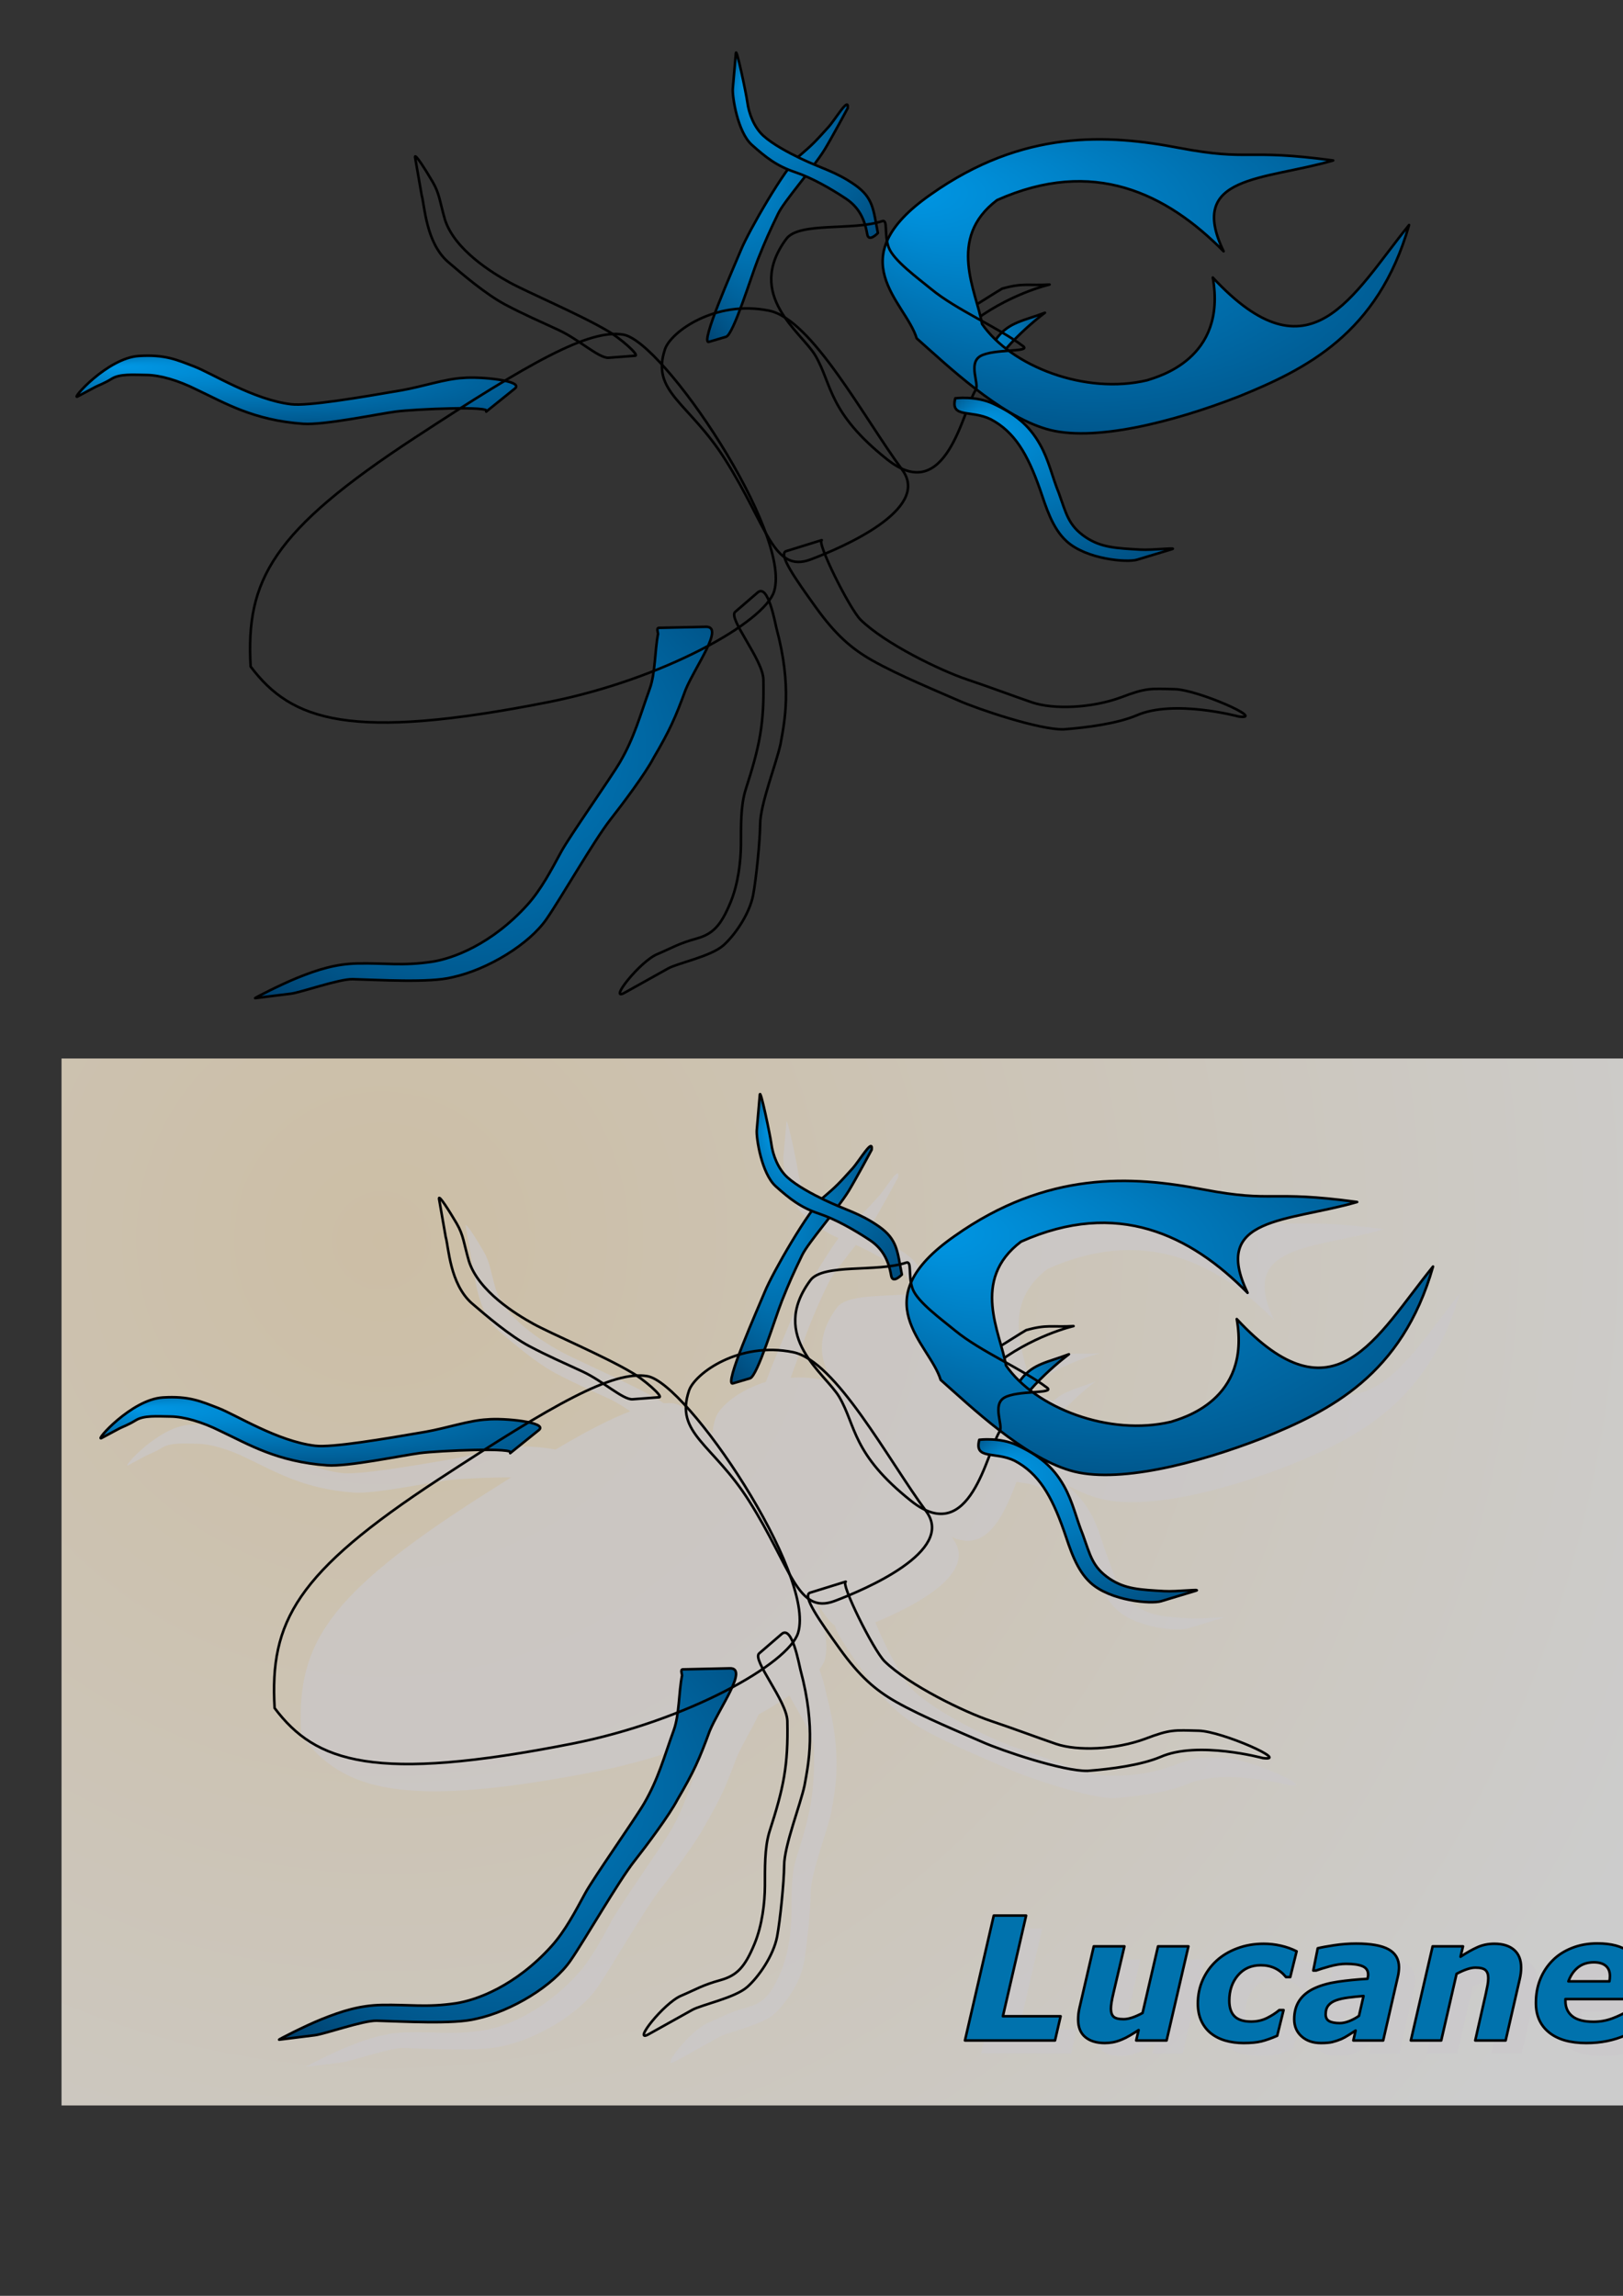 <?xml version="1.0" encoding="UTF-8" standalone="no"?>
<!DOCTYPE svg PUBLIC "-//W3C//DTD SVG 20010904//EN"
"http://www.w3.org/TR/2001/REC-SVG-20010904/DTD/svg10.dtd">
<!-- Created with Inkscape (http://www.inkscape.org/) -->
<svg
   id="svg1"
   sodipodi:version="0.32"
   inkscape:version="0.38cvs-040410.1009"
   width="210mm"
   height="297mm"
   sodipodi:docname="lucane.svg"
   xmlns="http://www.w3.org/2000/svg"
   xmlns:inkscape="http://www.inkscape.org/namespaces/inkscape"
   xmlns:sodipodi="http://sodipodi.sourceforge.net/DTD/sodipodi-0.dtd"
   xmlns:xlink="http://www.w3.org/1999/xlink"
   sodipodi:docbase="D:\Documents and Settings\Administrateur\Bureau\LUCANE\trunk\graphics\src">
  <rect width="100%" height="100%" fill="#333333" stroke="none"/>
  <defs
     id="defs3">
    <linearGradient
       id="linearGradient931">
      <stop
         style="stop-color:#ffeccb;stop-opacity:1;"
         offset="0"
         id="stop932" />
      <stop
         style="stop-color:#ffffff;stop-opacity:1;"
         offset="1"
         id="stop933" />
    </linearGradient>
    <linearGradient
       id="linearGradient831">
      <stop
         style="stop-color:#0098e6;stop-opacity:1;"
         offset="0"
         id="stop832" />
      <stop
         style="stop-color:#001d3d;stop-opacity:1;"
         offset="1"
         id="stop833" />
    </linearGradient>
    <radialGradient
       xlink:href="#linearGradient831"
       id="radialGradient834"
       cx="0.833"
       cy="0.565"
       r="1.127"
       fx="0.097"
       fy="0.176" />
    <linearGradient
       xlink:href="#linearGradient931"
       id="linearGradient991"
       x1="0"
       y1="0.5"
       x2="1"
       y2="0.5"
       gradientUnits="userSpaceOnUse" />
    <radialGradient
       xlink:href="#linearGradient931"
       id="radialGradient992"
       cx="0.254"
       cy="0.131"
       r="1.055"
       fx="0.248"
       fy="0.143"
       spreadMethod="pad"
       gradientUnits="objectBoundingBox"
       gradientTransform="scale(0.799,1.252)" />
    <radialGradient
       xlink:href="#linearGradient831"
       id="radialGradient993"
       cx="0.591"
       cy="0.58"
       r="0.769"
       fx="0.129"
       fy="0.525" />
    <linearGradient
       xlink:href="#linearGradient831"
       id="linearGradient929" />
  </defs>
  <sodipodi:namedview
     id="base"
     pagecolor="#ffffff"
     bordercolor="#666666"
     borderopacity="1.0"
     inkscape:pageopacity="0.0"
     inkscape:pageshadow="2"
     inkscape:zoom="1.4142136"
     inkscape:cx="328.39525"
     inkscape:cy="713.75108"
     inkscape:window-width="1280"
     inkscape:window-height="909"
     inkscape:window-x="-4"
     inkscape:window-y="-4" />
  <path
     style="fill:url(#radialGradient992);fill-opacity:0.75;fill-rule:evenodd;stroke:#000000;stroke-width:0;stroke-dasharray:none;"
     d="M 30.087,517.544 L 30.087,1029.45 L 833.467,1029.45 L 833.467,517.544 L 30.087,517.544 z "
     id="path930" />
  <path
     style="font-size:12;fill:#cbc8cb;fill-opacity:0.669;fill-rule:evenodd;stroke:#b2b2b2;stroke-width:0;stroke-linecap:round;stroke-linejoin:round;stroke-dashoffset:0;font-family:Bitstream Vera Sans;"
     d="M 794.934,975.133 C 795.016,974.641 795.078,974.189 795.12,973.778 C 795.161,973.368 795.182,972.943 795.182,972.505 C 795.182,970.342 794.506,968.685 793.155,967.535 C 791.804,966.385 789.86,965.809 787.323,965.809 C 784.263,965.809 781.692,966.631 779.61,968.274 C 777.528,969.917 775.949,972.203 774.874,975.133 L 794.934,975.133 z M 783.603,1005.289 C 775.738,1005.289 769.667,1003.553 765.392,1000.081 C 761.116,996.609 758.978,991.811 758.978,985.687 C 758.978,981.504 759.676,977.663 761.073,974.163 C 762.47,970.663 764.484,967.587 767.113,964.935 C 769.632,962.365 772.782,960.329 776.562,958.825 C 780.342,957.321 784.491,956.569 789.009,956.569 C 795.884,956.569 801.068,957.958 804.56,960.736 C 808.052,963.514 809.798,967.612 809.798,973.031 C 809.798,974.891 809.613,976.711 809.242,978.49 C 808.872,980.268 808.384,982.034 807.779,983.785 L 773.426,983.785 C 773.426,983.948 773.426,984.104 773.426,984.254 C 773.426,984.404 773.426,984.56 773.426,984.723 C 773.426,987.902 774.553,990.389 776.808,992.183 C 779.063,993.977 782.514,994.873 787.161,994.873 C 790.406,994.873 793.479,994.327 796.38,993.233 C 799.281,992.139 801.804,990.922 803.948,989.581 L 805.598,989.581 L 802.843,1001.465 C 799.965,1002.726 796.937,1003.678 793.758,1004.323 C 790.579,1004.967 787.194,1005.289 783.603,1005.289 z M 751.754,968.417 C 751.754,969.236 751.699,970.124 751.59,971.08 C 751.481,972.037 751.303,973.034 751.058,974.073 L 744.181,1004.029 L 729.312,1004.029 L 734.476,981.227 C 734.852,979.535 735.148,978.089 735.364,976.888 C 735.579,975.687 735.686,974.568 735.686,973.531 C 735.686,971.756 735.236,970.46 734.336,969.641 C 733.437,968.823 731.787,968.413 729.386,968.413 C 728.214,968.413 726.864,968.666 725.337,969.171 C 723.809,969.676 722.091,970.433 720.182,971.443 L 712.686,1004.029 L 697.826,1004.029 L 708.473,957.997 L 723.332,957.997 L 722.115,963.083 C 725.149,961.088 727.916,959.531 730.417,958.414 C 732.917,957.296 735.671,956.737 738.676,956.737 C 742.804,956.737 746.015,957.735 748.311,959.729 C 750.606,961.724 751.754,964.62 751.754,968.417 z M 674.694,982.273 C 672.047,982.492 669.565,982.752 667.248,983.052 C 664.931,983.352 662.96,983.789 661.333,984.363 C 659.651,984.963 658.368,985.81 657.486,986.902 C 656.603,987.995 656.162,989.442 656.162,991.244 C 656.162,992.828 656.75,993.941 657.925,994.583 C 659.1,995.225 660.807,995.545 663.046,995.545 C 664.511,995.545 666.079,995.213 667.752,994.549 C 669.425,993.884 670.994,993.036 672.459,992.006 L 674.694,982.273 z M 670.815,999.172 C 669.881,999.774 668.755,1000.499 667.438,1001.348 C 666.12,1002.197 664.898,1002.867 663.772,1003.36 C 662.234,1003.989 660.793,1004.468 659.448,1004.797 C 658.103,1005.125 656.235,1005.289 653.845,1005.289 C 650.002,1005.289 646.865,1004.215 644.435,1002.066 C 642.005,999.917 640.79,997.117 640.79,993.667 C 640.79,990.026 641.651,986.94 643.373,984.407 C 645.095,981.874 647.65,979.855 651.039,978.349 C 654.21,976.925 657.989,975.899 662.376,975.269 C 666.763,974.64 671.512,974.174 676.624,973.873 C 676.654,973.709 676.713,973.442 676.802,973.072 C 676.891,972.701 676.935,972.284 676.935,971.818 C 676.935,969.876 676.033,968.515 674.229,967.735 C 672.424,966.955 669.731,966.565 666.149,966.565 C 663.715,966.565 661.029,966.975 658.09,967.794 C 655.151,968.613 652.943,969.295 651.467,969.841 L 650.114,969.841 L 652.287,958.946 C 654.01,958.51 656.676,958.018 660.285,957.472 C 663.894,956.926 667.49,956.653 671.072,956.653 C 678.291,956.653 683.588,957.597 686.965,959.484 C 690.342,961.371 692.03,964.297 692.03,968.263 C 692.03,968.809 691.982,969.52 691.886,970.395 C 691.79,971.27 691.661,972.036 691.497,972.692 L 684.301,1004.029 L 669.698,1004.029 L 670.815,999.172 z M 616.038,1005.289 C 612.896,1005.289 609.953,1004.9 607.208,1004.121 C 604.462,1003.341 602.066,1002.132 600.017,1000.492 C 598.023,998.879 596.466,996.856 595.346,994.423 C 594.226,991.99 593.666,989.174 593.666,985.975 C 593.666,981.847 594.451,978.014 596.021,974.473 C 597.591,970.933 599.797,967.837 602.638,965.185 C 605.423,962.588 608.823,960.531 612.838,959.013 C 616.853,957.496 621.196,956.737 625.866,956.737 C 628.679,956.737 631.471,957.052 634.243,957.682 C 637.015,958.311 639.589,959.228 641.966,960.432 L 638.853,973.033 L 636.765,973.033 C 635.154,971.073 633.331,969.617 631.297,968.665 C 629.263,967.713 626.977,967.237 624.438,967.237 C 619.796,967.237 616.069,968.889 613.256,972.193 C 610.444,975.496 609.038,979.615 609.038,984.549 C 609.038,987.977 609.905,990.54 611.639,992.24 C 613.374,993.94 616.07,994.789 619.73,994.789 C 622.57,994.789 625.157,994.208 627.492,993.044 C 629.826,991.88 631.826,990.586 633.492,989.161 L 635.582,989.161 L 632.467,1001.729 C 629.518,1003.01 626.93,1003.924 624.703,1004.471 C 622.477,1005.016 619.588,1005.289 616.038,1005.289 z M 589.054,957.997 L 578.373,1004.029 L 563.51,1004.029 L 564.691,998.943 C 563.219,999.901 561.78,1000.796 560.376,1001.63 C 558.971,1002.464 557.642,1003.127 556.388,1003.619 C 554.806,1004.272 553.361,1004.714 552.052,1004.944 C 550.743,1005.174 549.448,1005.289 548.167,1005.289 C 544.13,1005.289 540.947,1004.32 538.615,1002.38 C 536.284,1000.44 535.118,997.571 535.118,993.774 C 535.118,992.736 535.173,991.773 535.282,990.885 C 535.391,989.997 535.569,989.02 535.815,987.954 L 542.766,957.997 L 557.751,957.997 L 552.396,980.8 C 551.98,982.546 551.669,984.048 551.461,985.304 C 551.254,986.561 551.15,987.625 551.15,988.496 C 551.15,990.298 551.586,991.601 552.457,992.406 C 553.329,993.211 554.976,993.613 557.399,993.613 C 558.597,993.613 559.979,993.354 561.545,992.836 C 563.11,992.317 564.805,991.567 566.63,990.584 L 574.19,957.997 L 589.054,957.997 z M 523.806,1004.029 L 479.762,1004.029 L 493.856,942.961 L 509.683,942.961 L 498.323,992.185 L 526.55,992.185 L 523.806,1004.029 z "
     id="path934" />
  <path
     style="fill:#cbc8cb;fill-rule:evenodd;stroke:#b2b2b2;stroke-width:0;stroke-linecap:round;stroke-linejoin:round;stroke-dashoffset:0;stroke-dasharray:none;stroke-opacity:1;fill-opacity:0.669;"
     d="M 384.688,548.281 C 384.636,548.289 384.612,548.385 384.594,548.594 L 383.094,565.938 C 382.782,569.546 385.362,587.07 392.406,593.375 C 398.408,598.747 403.283,602.497 410.094,605.344 C 401.923,616.521 390.163,637.335 387.062,644.875 C 385.036,649.803 378.727,664.357 374.531,675.688 C 361.192,679.665 351.745,687.936 349.938,693.312 C 348.993,696.123 348.556,698.611 348.469,700.938 C 340.842,692.595 334.067,686.955 329.594,686.188 C 328.034,685.92 326.25,685.992 324.469,686.062 C 323.545,685.442 322.568,684.737 321.75,684.281 C 308.172,676.272 282.33,665.311 273.875,660.625 C 265.42,655.939 247.086,644.773 242.344,630 C 239.798,621.255 239.739,617.327 236.312,611.5 C 233.395,606.539 228.78,599.095 227.875,599.031 C 227.746,599.022 227.68,599.148 227.719,599.469 L 230.969,618.094 C 232.438,623.239 232.99,640.948 243.625,650.469 C 250.887,656.711 262.393,666.514 271.875,671.531 C 281.357,676.548 288.12,679.361 298,683.969 C 301.534,685.617 304.957,687.845 308.25,690.031 C 298.503,693.738 286.672,699.807 271.656,708.781 C 265.561,707.451 256.01,706.901 251.219,707.375 C 242.565,707.789 231.574,711.564 221.125,713.406 C 200.585,716.95 175.268,721.221 167.094,720.219 C 148.694,718.017 128.471,705.094 119.656,701.719 C 111.155,698.464 105.468,695.837 92.688,696.625 C 77.26,697.549 59.016,718.402 62.688,716.438 L 71.438,711.75 C 72.881,710.978 75.502,710.169 79.438,707.75 C 83.373,705.331 89.631,705.813 96.438,705.906 C 102.884,705.995 111.7,708.454 120.875,713.062 C 134.727,719.578 148.533,728.045 173,729.781 C 183.235,730.495 209.172,725.026 218.281,723.812 C 223.66,723.096 238.749,722.345 249.969,722.344 C 242.75,726.929 236.105,731.044 227.719,736.531 C 157.673,782.364 144.917,806.306 147.312,848.469 C 167.379,875.191 196.106,884.994 292.781,865.906 C 311.221,862.265 328.741,856.724 344.406,850.5 C 343.979,853.673 343.435,856.741 342.469,859.406 C 337.725,872.483 334.998,883.054 328.031,895.062 C 323.615,902.674 303.257,931.496 299.156,939.062 C 294.42,947.802 289.41,957.462 282.781,964.844 C 265.178,984.397 246.034,991.305 235.938,992.812 C 221.601,994.953 213.207,993.383 199.594,993.656 C 188.991,993.869 180.228,996.617 170.344,1000.594 C 161.985,1003.957 148.911,1010.671 149.531,1010.594 L 167.031,1008.438 C 171.955,1007.824 190.647,1001.176 197.25,1001.344 C 209.635,1001.658 234.845,1003.215 245.875,1000.406 C 263.246,996.679 283.657,984.207 292.125,971.781 C 298.945,961.931 315.506,933.102 323.188,923.344 C 329.128,915.798 340.46,900.676 344.281,893.281 C 352.269,879.659 354.947,873.667 360.062,859.719 C 362.593,853.569 368.076,844.857 371,838.25 C 376.734,835.158 381.604,832.065 386.031,829.031 C 389.941,836.653 397.92,848.084 398.062,854.812 C 398.517,876.707 396.238,887.378 389.25,909.031 C 386.826,917.05 387.133,927.017 387.094,935.406 C 387.056,943.52 385.767,954.649 382,963.75 C 377.334,975.024 373.512,979.228 365.344,981.5 C 356.435,983.978 353.671,985.907 346.062,989.156 C 337.563,992.786 322.01,1012.528 330.125,1008 L 351.5,996.062 C 356.177,993.453 372.31,990.227 378.438,984.844 C 383.815,980.12 391.272,969.665 393.062,960.125 C 394.548,952.214 396.411,933.606 396.469,925.469 C 396.539,915.654 404.462,895.756 406.469,886.281 C 408.394,875.546 412.166,858.422 404.469,829.844 C 404.046,828.251 402.74,821.143 400.719,816.281 C 401.936,814.654 402.884,813.079 403.312,811.656 C 405.382,804.79 403.27,794.17 398.719,782 C 401.882,787.66 404.997,792.5 408.344,794.938 C 409.515,799.65 416.372,809.281 423.656,819.438 C 433.343,832.944 441.19,839.721 451.125,845.375 C 463.947,852.672 484.069,860.907 493.438,865.062 C 503.067,869.334 533.052,879.463 544.875,879.188 C 556.427,878.294 570.853,876.405 580.5,872.375 C 598.76,864.306 630.531,872.906 630.531,872.906 C 644.41,874.793 610.645,859.841 599.25,859.562 C 587.231,859.268 585.367,858.806 572.969,863.531 C 558.611,868.834 539.936,869.609 529.406,866 C 518.876,862.391 510.374,859.073 497.531,854.75 C 484.688,850.427 457.616,837.357 445.594,825.594 C 441.551,821.49 431.949,803.18 428.062,793.219 C 446.084,785.777 478.716,769.559 466,752.344 C 465.808,752.084 465.568,751.702 465.375,751.438 C 483.054,759.806 491.519,739.278 497.094,724.562 C 500.48,725.14 504.869,725.415 509.281,727.594 C 520.838,733.741 527.16,744.349 533.312,761.844 C 536.348,770.694 539.342,780.787 546.281,787.156 C 556.093,796.162 576.018,797.698 580.812,796.25 L 597.75,791.125 C 601.172,790.091 588.374,791.67 582.375,791.312 C 570.734,790.619 563.312,790.392 555.656,785.25 C 547.114,779.512 546.118,773.505 542.531,763.656 C 539.238,755.605 537.728,747.731 533.375,739.969 C 527.838,730.093 520.784,724.834 510.562,720 C 506.986,718.308 503.217,717.671 499.938,717.375 C 500.622,715.743 501.273,714.156 501.906,713.156 C 501.962,713.068 501.958,712.915 502,712.812 C 512.981,721.273 524.891,728.919 536.25,732.281 C 558.653,739.062 597.989,729.142 630.562,716.438 C 663.136,703.224 698.664,685.821 713.812,632.594 C 685.922,666.976 665.587,709.636 617.812,658.25 C 624.836,698.175 590.793,706.779 585.719,708.5 C 562.507,714.046 535.83,707.002 518.188,694.062 C 523.286,693.683 527.167,693.407 525.094,691.844 C 523.791,690.861 522.095,689.907 520.625,688.938 C 528.409,680.928 535.75,675.469 535.75,675.469 C 526.606,678.928 520.251,680.13 514.906,685.219 C 511.617,683.273 508.118,681.306 504.594,679.344 C 504.464,678.71 504.315,678.038 504.156,677.375 C 521.378,665.514 538.031,661.719 538.031,661.719 C 527.544,662.324 525.101,660.784 514.844,663.688 C 512.438,665.073 507.231,668.403 502.594,671.281 C 498.213,655.872 492.022,635.73 512.344,620.406 C 559.393,599.42 595.2,617.143 623.125,645.438 C 605.074,608.058 642.723,610.851 676.688,601.031 C 633.126,595.107 636.631,601.567 601.344,594.875 C 566.565,588.183 525.054,585.722 479.875,617.688 C 468.041,625.927 461.64,633.413 458.625,640.344 C 457.669,634.902 458.67,629.82 456.125,630.688 C 455.203,631.002 454.112,631.197 453.094,631.438 C 451.626,623.451 450.43,618.25 442.688,612.875 C 435.691,608.018 429.711,605.746 422.969,602.938 C 424.906,600.329 426.735,597.782 428.094,595.594 C 431.84,589.38 439.281,575.531 439.281,575.531 C 440.07,569.264 433.321,580.916 429.906,584.688 C 423.291,591.995 422.231,593.165 415.469,598.938 C 415.345,599.043 415.162,599.285 415.031,599.406 C 409.563,596.736 402.416,592.926 398.062,588.969 C 393.604,584.916 390.935,578.245 390.188,572.406 C 389.789,569.295 385.463,548.165 384.688,548.281 z M 418.531,608.719 C 425.342,611.639 432.471,615.781 438.281,619.625 C 443.244,622.909 446.058,627.116 447.688,632.406 C 433.288,634.236 414.41,632.408 409.281,639.344 C 397.488,655.293 401.833,667.888 408.844,677.969 C 406.125,676.213 403.448,675.001 400.844,674.469 C 395.888,673.456 391.189,673.363 386.656,673.656 C 390.068,664.636 393.598,653.876 395.406,649.344 C 399.123,640.027 400.896,636.105 405.25,627.062 C 407.083,623.256 412.887,615.998 418.531,608.719 z "
     id="path990"
     sodipodi:stroke-cmyk="(0.00000000 0.00000000 0.00000000 0.30188680)" />
  <g
     id="g942"
     style="fill:url(#radialGradient834);stroke:#000000;stroke-opacity:1;stroke-width:1.25;stroke-dasharray:none;"
     transform="translate(25,30)">
    <path
       style="fill:url(#radialGradient834);fill-rule:evenodd;stroke:#000000;stroke-width:1.25;stroke-linecap:round;stroke-linejoin:round;stroke-dashoffset:0;stroke-opacity:1;stroke-dasharray:none;"
       d="M 460.709,661.803 C 458.421,668.172 470.404,649.337 474.634,644.054 C 480.423,636.77 487.303,636.099 497.732,632.154 C 497.732,632.154 476.642,647.571 468,665.222 L 460.709,661.803 z "
       id="path914" />
    <path
       style="fill:url(#radialGradient834);fill-rule:evenodd;stroke:#000000;stroke-width:1.25;stroke-linecap:round;stroke-linejoin:round;stroke-dashoffset:0;stroke-opacity:1;stroke-dasharray:none;"
       d="M 454.717,632.492 C 450.265,637.588 470.962,623.74 476.826,620.363 C 487.083,617.459 489.514,618.988 500.002,618.383 C 500.002,618.383 479.354,623 460.26,638.334 L 454.717,632.492 z "
       id="path915" />
    <path
       style="fill:url(#radialGradient834);fill-rule:evenodd;stroke:#000000;stroke-width:1.25;stroke-linecap:round;stroke-linejoin:round;stroke-dashoffset:0;stroke-opacity:1;stroke-dasharray:none;"
       d="M 441.852,574.351 C 487.031,542.386 528.545,544.871 563.324,551.564 C 598.611,558.256 595.126,551.785 638.688,557.71 C 604.723,567.53 567.055,564.74 585.107,602.12 C 557.182,573.826 521.378,556.1 474.329,577.086 C 449.412,595.875 464.382,622.005 466.961,637.632 C 481.245,658.348 517.504,672.39 547.715,665.172 C 552.79,663.451 586.837,654.862 579.813,614.938 C 627.588,666.324 647.912,623.646 675.803,589.264 C 660.655,642.491 625.111,659.894 592.538,673.108 C 559.964,685.813 520.648,695.723 498.245,688.942 C 475.333,682.161 450.097,658.044 435.013,644.682 C 429.599,626.738 396.673,605.808 441.852,574.351 z "
       id="path916" />
    <path
       style="fill:url(#radialGradient834);fill-rule:evenodd;stroke:#000000;stroke-width:1.25;stroke-linecap:round;stroke-linejoin:round;stroke-dashoffset:0;stroke-opacity:1;stroke-dasharray:none;"
       d="M 388.586,743.339 C 385.9,744.171 402.042,776.654 407.571,782.267 C 419.594,794.03 446.68,807.108 459.523,811.43 C 472.366,815.753 480.858,819.052 491.388,822.661 C 501.918,826.27 520.601,825.509 534.959,820.206 C 547.358,815.481 549.207,815.928 561.226,816.222 C 572.621,816.501 606.384,831.471 592.506,829.584 C 592.506,829.584 560.746,820.988 542.486,829.057 C 532.839,833.086 518.415,834.961 506.863,835.855 C 495.04,836.13 465.058,826.018 455.428,821.747 C 446.06,817.592 425.923,809.352 413.101,802.054 C 403.167,796.4 395.33,789.628 385.643,776.122 C 375.956,762.616 367.001,750.023 371.21,748.72 L 388.586,743.339 z "
       id="path917" />
    <path
       style="fill:url(#radialGradient834);fill-rule:evenodd;stroke:#000000;stroke-width:1.25;stroke-linecap:round;stroke-linejoin:round;stroke-dashoffset:0;stroke-opacity:1;stroke-dasharray:none;"
       d="M 333.427,646.387 C 328.687,647.789 345.584,609.943 349.035,601.551 C 352.921,592.099 370.549,561.507 377.455,555.611 C 384.217,549.838 385.261,548.66 391.876,541.352 C 395.291,537.58 402.046,525.923 401.257,532.189 C 401.257,532.189 393.816,546.055 390.069,552.268 C 384.049,561.963 370.255,577.489 367.247,583.735 C 362.893,592.778 361.11,596.686 357.393,606.002 C 354.175,614.067 345.404,642.845 341.805,643.909 L 333.427,646.387 z "
       id="path918" />
    <path
       style="fill:url(#radialGradient834);fill-rule:evenodd;stroke:#000000;stroke-width:1.25;stroke-linecap:round;stroke-linejoin:round;stroke-dashoffset:0;stroke-opacity:1;stroke-dasharray:none;"
       d="M 311.938,649.974 C 314.789,641.493 336.496,625.762 362.834,631.143 C 383.83,635.432 409.225,683.62 427.981,709.014 C 442.307,728.409 397.963,747.218 383.193,752.785 C 364.88,759.687 361.991,736.556 341.394,703.988 C 323.609,675.866 304.864,671.013 311.938,649.974 z "
       id="path919" />
    <path
       style="fill:url(#radialGradient834);fill-rule:evenodd;stroke:#000000;stroke-width:1.25;stroke-linecap:round;stroke-linejoin:round;stroke-dashoffset:0;stroke-opacity:1;stroke-dasharray:none;"
       d="M 331.944,785.715 C 341.208,785.51 326.614,805.303 322.046,816.404 C 316.931,830.352 314.266,836.318 306.278,849.94 C 302.457,857.335 291.123,872.483 285.183,880.029 C 277.501,889.787 260.919,918.609 254.099,928.458 C 245.631,940.885 225.229,953.367 207.858,957.094 C 196.828,959.903 171.611,958.327 159.226,958.013 C 152.623,957.846 133.926,964.488 129.002,965.102 L 111.509,967.283 C 110.889,967.36 123.976,960.623 132.335,957.26 C 142.219,953.283 150.991,950.529 161.593,950.316 C 175.207,950.043 183.58,951.639 197.917,949.498 C 208.014,947.991 227.155,941.057 244.758,921.504 C 251.387,914.122 256.419,904.469 261.155,895.73 C 265.256,888.164 285.596,859.335 290.012,851.723 C 296.98,839.715 299.705,829.169 304.449,816.092 C 307.276,808.3 306.906,797.294 308.549,789.152 C 308.611,788.844 307.554,786.254 308.911,786.224 L 331.944,785.715 z "
       id="path920" />
    <path
       style="fill:url(#radialGradient834);fill-rule:evenodd;stroke:#000000;stroke-width:1.25;stroke-linecap:round;stroke-linejoin:round;stroke-dashoffset:0;stroke-opacity:1;stroke-dasharray:none;"
       d="M 357.269,768.927 C 362.405,764.499 365.735,783.769 366.463,786.512 C 374.159,815.09 370.372,832.208 368.447,842.944 C 366.44,852.419 358.539,872.338 358.469,882.153 C 358.41,890.29 356.536,908.875 355.05,916.786 C 353.26,926.326 345.796,936.801 340.419,941.525 C 334.292,946.908 318.164,950.141 313.487,952.751 L 292.119,964.673 C 284.004,969.201 299.545,949.456 308.045,945.827 C 315.653,942.578 318.407,940.647 327.315,938.169 C 335.483,935.897 339.316,931.707 343.982,920.433 C 347.749,911.332 349.031,900.193 349.069,892.079 C 349.108,883.689 348.825,873.734 351.25,865.715 C 358.238,844.062 360.497,833.365 360.043,811.471 C 359.836,801.711 342.625,781.554 346.242,778.435 L 357.269,768.927 z "
       id="path921" />
    <path
       style="fill:url(#radialGradient834);fill-rule:evenodd;stroke:#000000;stroke-width:1.25;stroke-linecap:round;stroke-linejoin:round;stroke-dashoffset:0;stroke-opacity:1;stroke-dasharray:none;"
       d="M 224.502,680.512 C 228.139,677.582 189.386,679.276 180.276,680.49 C 171.167,681.703 145.235,687.176 135,686.463 C 110.533,684.726 96.706,676.253 82.855,669.737 C 73.679,665.128 64.883,662.683 58.437,662.594 C 51.631,662.5 45.365,661.991 41.43,664.41 C 37.495,666.83 34.868,667.651 33.425,668.423 L 24.674,673.105 C 21.003,675.069 39.238,654.211 54.665,653.288 C 67.445,652.5 73.144,655.153 81.645,658.408 C 90.46,661.783 110.686,674.699 129.086,676.901 C 137.26,677.903 162.571,673.625 183.112,670.081 C 193.561,668.239 204.537,664.452 213.19,664.038 C 221.294,663.236 243.303,665.363 238.489,669.242 L 224.502,680.512 z "
       id="path922" />
    <path
       style="fill:url(#radialGradient834);fill-rule:evenodd;stroke:#000000;stroke-width:1.25;stroke-linecap:round;stroke-linejoin:round;stroke-dashoffset:0;stroke-opacity:1;stroke-dasharray:none;"
       d="M 284.373,654.163 C 279.721,654.516 269.855,645.252 259.976,640.645 C 250.096,636.038 243.342,633.217 233.86,628.2 C 224.378,623.183 212.888,613.375 205.625,607.133 C 194.99,597.612 194.42,579.897 192.951,574.752 L 189.703,556.153 C 189.396,553.59 194.961,562.49 198.295,568.16 C 201.721,573.988 201.785,577.917 204.33,586.663 C 209.072,601.436 227.394,612.612 235.85,617.298 C 244.305,621.984 270.155,632.947 283.733,640.957 C 289.729,644.299 299.668,653.002 297.329,653.18 L 284.373,654.163 z "
       id="path923" />
    <path
       style="fill:url(#radialGradient834);fill-rule:evenodd;stroke:#000000;stroke-width:1.25;stroke-linecap:round;stroke-linejoin:round;stroke-dashoffset:0;stroke-opacity:1;stroke-dasharray:none;"
       d="M 410.83,593.774 C 409.535,586.181 406.636,580.496 400.279,576.289 C 393.048,571.504 383.742,566.165 375.595,563.434 C 366.714,560.457 361.404,556.342 354.39,550.064 C 347.346,543.758 344.77,526.213 345.082,522.604 L 346.579,505.26 C 346.866,501.927 351.756,525.752 352.181,529.07 C 352.928,534.909 355.584,541.582 360.042,545.634 C 364.642,549.816 372.48,553.957 378.028,556.625 C 388.475,561.649 395.318,563.066 404.676,569.562 C 413.993,576.031 413.783,581.949 416.041,593.193 C 416.041,593.193 411.539,597.93 410.83,593.774 z "
       id="path924" />
    <path
       style="fill:url(#radialGradient834);fill-rule:evenodd;stroke:#000000;stroke-width:1.25;stroke-linecap:round;stroke-linejoin:round;stroke-dashoffset:0;stroke-opacity:1;stroke-dasharray:none;"
       d="M 371.275,596.024 C 377.489,587.62 403.975,592.184 418.099,587.372 C 421.153,586.331 418.917,593.819 421.34,600.268 C 423.744,606.665 435.77,615.353 441.989,620.494 C 454.427,630.777 474.851,639.304 487.064,648.511 C 491.138,651.582 472.39,649.646 466.101,653.402 C 460.111,656.979 465.702,666.989 463.906,669.824 C 457.559,679.841 449.603,726.914 420.644,703.925 C 391.581,680.853 393.701,667.166 385.462,653.092 C 378.731,641.595 350.769,623.756 371.275,596.024 z "
       id="path925" />
    <path
       style="fill:url(#radialGradient834);fill-rule:evenodd;stroke:#000000;stroke-width:1.25;stroke-linecap:round;stroke-linejoin:round;stroke-dashoffset:0;stroke-opacity:1;stroke-dasharray:none;"
       d="M 472.533,676.674 C 482.754,681.508 489.833,686.77 495.371,696.645 C 499.723,704.408 501.237,712.273 504.53,720.324 C 508.117,730.173 509.102,736.173 517.644,741.91 C 525.3,747.052 532.726,747.283 544.368,747.977 C 550.366,748.334 563.15,746.765 559.728,747.799 L 542.787,752.916 C 537.993,754.364 518.071,752.837 508.259,743.831 C 501.32,737.462 498.347,727.368 495.311,718.517 C 489.159,701.022 482.831,690.413 471.274,684.265 C 461.587,679.483 451.305,683.96 453.899,673.977 C 453.899,673.977 464.037,672.656 472.533,676.674 z "
       id="path926" />
    <path
       style="fill:url(#radialGradient834);fill-rule:evenodd;stroke:#000000;stroke-width:1.25;stroke-linecap:round;stroke-linejoin:round;stroke-dashoffset:0;stroke-opacity:1;stroke-dasharray:none;"
       d="M 291.568,642.868 C 274.757,639.984 245.919,656.414 189.708,693.195 C 119.663,739.028 106.892,762.978 109.288,805.141 C 129.354,831.863 158.076,841.656 254.751,822.568 C 311.062,811.45 360.764,783.399 365.307,768.33 C 373.949,739.661 311.124,646.222 291.568,642.868 z "
       id="path927" />
  </g>
  <path
     style="font-size:12;fill:#0072ad;stroke:#000000;stroke-width:1.25;stroke-linecap:round;stroke-linejoin:round;stroke-dashoffset:0;font-family:Bitstream Vera Sans;"
     d="M 787.059,968.779 C 787.141,968.287 787.203,967.835 787.244,967.424 C 787.286,967.013 787.307,966.589 787.307,966.15 C 787.307,963.987 786.631,962.331 785.28,961.181 C 783.929,960.03 781.985,959.455 779.448,959.455 C 776.388,959.455 773.817,960.277 771.735,961.92 C 769.653,963.562 768.074,965.849 766.998,968.779 L 787.059,968.779 z M 775.728,998.935 C 767.863,998.935 761.792,997.199 757.516,993.727 C 753.241,990.255 751.103,985.457 751.103,979.333 C 751.103,975.15 751.801,971.308 753.198,967.809 C 754.595,964.309 756.608,961.233 759.238,958.581 C 761.757,956.011 764.906,953.975 768.686,952.471 C 772.466,950.967 776.616,950.215 781.134,950.215 C 788.009,950.215 793.192,951.604 796.685,954.382 C 800.177,957.16 801.923,961.258 801.923,966.677 C 801.923,968.537 801.737,970.357 801.367,972.135 C 800.996,973.914 800.509,975.68 799.904,977.431 L 765.551,977.431 C 765.551,977.594 765.551,977.75 765.551,977.9 C 765.551,978.05 765.551,978.206 765.551,978.369 C 765.551,981.548 766.678,984.035 768.933,985.829 C 771.188,987.623 774.639,988.519 779.286,988.519 C 782.531,988.519 785.603,987.973 788.504,986.879 C 791.405,985.785 793.928,984.568 796.073,983.227 L 797.723,983.227 L 794.968,995.111 C 792.09,996.372 789.062,997.324 785.883,997.969 C 782.704,998.613 779.319,998.935 775.728,998.935 z M 743.879,962.063 C 743.879,962.882 743.824,963.77 743.715,964.726 C 743.605,965.683 743.428,966.68 743.183,967.719 L 736.306,997.675 L 721.436,997.675 L 726.601,974.873 C 726.977,973.181 727.273,971.735 727.488,970.534 C 727.704,969.333 727.811,968.214 727.811,967.177 C 727.811,965.402 727.361,964.106 726.461,963.287 C 725.561,962.469 723.911,962.059 721.511,962.059 C 720.339,962.059 718.989,962.312 717.461,962.817 C 715.934,963.322 714.216,964.079 712.307,965.089 L 704.811,997.675 L 689.951,997.675 L 700.598,951.643 L 715.457,951.643 L 714.24,956.729 C 717.274,954.733 720.041,953.177 722.541,952.059 C 725.042,950.942 727.795,950.383 730.801,950.383 C 734.928,950.383 738.14,951.381 740.435,953.375 C 742.731,955.37 743.879,958.266 743.879,962.063 z M 666.819,975.919 C 664.172,976.138 661.689,976.398 659.373,976.698 C 657.056,976.998 655.085,977.435 653.458,978.009 C 651.775,978.609 650.493,979.456 649.61,980.548 C 648.728,981.64 648.287,983.088 648.287,984.89 C 648.287,986.474 648.874,987.587 650.049,988.229 C 651.225,988.871 652.932,989.191 655.171,989.191 C 656.636,989.191 658.204,988.859 659.877,988.195 C 661.549,987.53 663.118,986.682 664.584,985.652 L 666.819,975.919 z M 662.94,992.818 C 662.006,993.42 660.88,994.145 659.562,994.994 C 658.245,995.843 657.023,996.513 655.897,997.006 C 654.359,997.635 652.918,998.114 651.573,998.443 C 650.227,998.771 648.36,998.935 645.97,998.935 C 642.126,998.935 638.989,997.861 636.56,995.712 C 634.13,993.563 632.915,990.763 632.915,987.313 C 632.915,983.672 633.776,980.586 635.498,978.053 C 637.22,975.52 639.775,973.501 643.164,971.995 C 646.335,970.571 650.114,969.545 654.501,968.915 C 658.888,968.286 663.637,967.82 668.749,967.519 C 668.778,967.355 668.838,967.088 668.926,966.717 C 669.015,966.347 669.06,965.93 669.06,965.464 C 669.06,963.522 668.158,962.16 666.353,961.381 C 664.549,960.601 661.856,960.211 658.274,960.211 C 655.84,960.211 653.154,960.621 650.215,961.44 C 647.276,962.259 645.068,962.941 643.592,963.487 L 642.239,963.487 L 644.412,952.592 C 646.135,952.156 648.801,951.664 652.41,951.118 C 656.019,950.572 659.615,950.299 663.197,950.299 C 670.416,950.299 675.713,951.243 679.09,953.13 C 682.466,955.017 684.155,957.943 684.155,961.908 C 684.155,962.455 684.107,963.166 684.011,964.041 C 683.915,964.916 683.786,965.682 683.622,966.338 L 676.425,997.675 L 661.823,997.675 L 662.94,992.818 z M 608.162,998.935 C 605.021,998.935 602.078,998.546 599.332,997.767 C 596.587,996.987 594.19,995.778 592.142,994.138 C 590.148,992.525 588.591,990.502 587.471,988.069 C 586.351,985.636 585.791,982.82 585.791,979.621 C 585.791,975.493 586.576,971.659 588.146,968.119 C 589.716,964.579 591.922,961.483 594.763,958.831 C 597.548,956.234 600.948,954.177 604.963,952.659 C 608.978,951.142 613.32,950.383 617.99,950.383 C 620.803,950.383 623.596,950.698 626.368,951.328 C 629.14,951.957 631.714,952.874 634.091,954.078 L 630.978,966.679 L 628.889,966.679 C 627.278,964.719 625.456,963.263 623.422,962.311 C 621.388,961.359 619.102,960.883 616.562,960.883 C 611.92,960.883 608.193,962.535 605.381,965.839 C 602.569,969.142 601.163,973.261 601.163,978.195 C 601.163,981.623 602.03,984.186 603.764,985.886 C 605.498,987.586 608.195,988.435 611.854,988.435 C 614.695,988.435 617.282,987.854 619.617,986.69 C 621.951,985.526 623.951,984.232 625.617,982.807 L 627.707,982.807 L 624.592,995.375 C 621.643,996.656 619.055,997.57 616.828,998.116 C 614.602,998.662 611.713,998.935 608.162,998.935 z M 581.179,951.643 L 570.498,997.675 L 555.635,997.675 L 556.816,992.589 C 555.343,993.547 553.905,994.442 552.501,995.276 C 551.096,996.11 549.767,996.773 548.513,997.265 C 546.931,997.918 545.486,998.36 544.177,998.59 C 542.868,998.82 541.573,998.935 540.292,998.935 C 536.255,998.935 533.071,997.965 530.74,996.026 C 528.408,994.086 527.243,991.217 527.243,987.42 C 527.243,986.382 527.297,985.419 527.407,984.531 C 527.516,983.643 527.694,982.666 527.94,981.6 L 534.891,951.643 L 549.876,951.643 L 544.521,974.445 C 544.105,976.192 543.793,977.693 543.586,978.95 C 543.379,980.206 543.275,981.27 543.275,982.142 C 543.275,983.944 543.711,985.247 544.582,986.052 C 545.454,986.857 547.101,987.259 549.524,987.259 C 550.722,987.259 552.103,987 553.669,986.482 C 555.235,985.963 556.93,985.213 558.755,984.23 L 566.315,951.643 L 581.179,951.643 z M 515.93,997.675 L 471.887,997.675 L 485.98,936.607 L 501.808,936.607 L 490.448,985.831 L 518.675,985.831 L 515.93,997.675 z "
     id="path928" />
  <g
     id="g870"
     style="fill:url(#radialGradient834);stroke:#000000;stroke-opacity:1;stroke-width:1.25;stroke-dasharray:none;"
     transform="translate(13.276,-479.245)">
    <path
       style="fill:url(#radialGradient834);fill-rule:evenodd;stroke:#000000;stroke-width:1.25;stroke-linecap:round;stroke-linejoin:round;stroke-dashoffset:0;stroke-opacity:1;stroke-dasharray:none;"
       d="M 460.709,661.803 C 458.421,668.172 470.404,649.337 474.634,644.054 C 480.423,636.77 487.303,636.099 497.732,632.154 C 497.732,632.154 476.642,647.571 468,665.222 L 460.709,661.803 z "
       id="path871" />
    <path
       style="fill:url(#radialGradient834);fill-rule:evenodd;stroke:#000000;stroke-width:1.25;stroke-linecap:round;stroke-linejoin:round;stroke-dashoffset:0;stroke-opacity:1;stroke-dasharray:none;"
       d="M 454.717,632.492 C 450.265,637.588 470.962,623.74 476.826,620.363 C 487.083,617.459 489.514,618.988 500.002,618.383 C 500.002,618.383 479.354,623 460.26,638.334 L 454.717,632.492 z "
       id="path872" />
    <path
       style="fill:url(#radialGradient834);fill-rule:evenodd;stroke:#000000;stroke-width:1.25;stroke-linecap:round;stroke-linejoin:round;stroke-dashoffset:0;stroke-opacity:1;stroke-dasharray:none;"
       d="M 441.852,574.351 C 487.031,542.386 528.545,544.871 563.324,551.564 C 598.611,558.256 595.126,551.785 638.688,557.71 C 604.723,567.53 567.055,564.74 585.107,602.12 C 557.182,573.826 521.378,556.1 474.329,577.086 C 449.412,595.875 464.382,622.005 466.961,637.632 C 481.245,658.348 517.504,672.39 547.715,665.172 C 552.79,663.451 586.837,654.862 579.813,614.938 C 627.588,666.324 647.912,623.646 675.803,589.264 C 660.655,642.491 625.111,659.894 592.538,673.108 C 559.964,685.813 520.648,695.723 498.245,688.942 C 475.333,682.161 450.097,658.044 435.013,644.682 C 429.599,626.738 396.673,605.808 441.852,574.351 z "
       id="path873" />
    <path
       style="fill:url(#radialGradient834);fill-rule:evenodd;stroke:#000000;stroke-width:1.25;stroke-linecap:round;stroke-linejoin:round;stroke-dashoffset:0;stroke-opacity:1;stroke-dasharray:none;"
       d="M 388.586,743.339 C 385.9,744.171 402.042,776.654 407.571,782.267 C 419.594,794.03 446.68,807.108 459.523,811.43 C 472.366,815.753 480.858,819.052 491.388,822.661 C 501.918,826.27 520.601,825.509 534.959,820.206 C 547.358,815.481 549.207,815.928 561.226,816.222 C 572.621,816.501 606.384,831.471 592.506,829.584 C 592.506,829.584 560.746,820.988 542.486,829.057 C 532.839,833.086 518.415,834.961 506.863,835.855 C 495.04,836.13 465.058,826.018 455.428,821.747 C 446.06,817.592 425.923,809.352 413.101,802.054 C 403.167,796.4 395.33,789.628 385.643,776.122 C 375.956,762.616 367.001,750.023 371.21,748.72 L 388.586,743.339 z "
       id="path874" />
    <path
       style="fill:url(#radialGradient834);fill-rule:evenodd;stroke:#000000;stroke-width:1.25;stroke-linecap:round;stroke-linejoin:round;stroke-dashoffset:0;stroke-opacity:1;stroke-dasharray:none;"
       d="M 333.427,646.387 C 328.687,647.789 345.584,609.943 349.035,601.551 C 352.921,592.099 370.549,561.507 377.455,555.611 C 384.217,549.838 385.261,548.66 391.876,541.352 C 395.291,537.58 402.046,525.923 401.257,532.189 C 401.257,532.189 393.816,546.055 390.069,552.268 C 384.049,561.963 370.255,577.489 367.247,583.735 C 362.893,592.778 361.11,596.686 357.393,606.002 C 354.175,614.067 345.404,642.845 341.805,643.909 L 333.427,646.387 z "
       id="path875" />
    <path
       style="fill:url(#radialGradient834);fill-rule:evenodd;stroke:#000000;stroke-width:1.25;stroke-linecap:round;stroke-linejoin:round;stroke-dashoffset:0;stroke-opacity:1;stroke-dasharray:none;"
       d="M 311.938,649.974 C 314.789,641.493 336.496,625.762 362.834,631.143 C 383.83,635.432 409.225,683.62 427.981,709.014 C 442.307,728.409 397.963,747.218 383.193,752.785 C 364.88,759.687 361.991,736.556 341.394,703.988 C 323.609,675.866 304.864,671.013 311.938,649.974 z "
       id="path876" />
    <path
       style="fill:url(#radialGradient834);fill-rule:evenodd;stroke:#000000;stroke-width:1.25;stroke-linecap:round;stroke-linejoin:round;stroke-dashoffset:0;stroke-opacity:1;stroke-dasharray:none;"
       d="M 331.944,785.715 C 341.208,785.51 326.614,805.303 322.046,816.404 C 316.931,830.352 314.266,836.318 306.278,849.94 C 302.457,857.335 291.123,872.483 285.183,880.029 C 277.501,889.787 260.919,918.609 254.099,928.458 C 245.631,940.885 225.229,953.367 207.858,957.094 C 196.828,959.903 171.611,958.327 159.226,958.013 C 152.623,957.846 133.926,964.488 129.002,965.102 L 111.509,967.283 C 110.889,967.36 123.976,960.623 132.335,957.26 C 142.219,953.283 150.991,950.529 161.593,950.316 C 175.207,950.043 183.58,951.639 197.917,949.498 C 208.014,947.991 227.155,941.057 244.758,921.504 C 251.387,914.122 256.419,904.469 261.155,895.73 C 265.256,888.164 285.596,859.335 290.012,851.723 C 296.98,839.715 299.705,829.169 304.449,816.092 C 307.276,808.3 306.906,797.294 308.549,789.152 C 308.611,788.844 307.554,786.254 308.911,786.224 L 331.944,785.715 z "
       id="path877" />
    <path
       style="fill:url(#radialGradient834);fill-rule:evenodd;stroke:#000000;stroke-width:1.25;stroke-linecap:round;stroke-linejoin:round;stroke-dashoffset:0;stroke-opacity:1;stroke-dasharray:none;"
       d="M 357.269,768.927 C 362.405,764.499 365.735,783.769 366.463,786.512 C 374.159,815.09 370.372,832.208 368.447,842.944 C 366.44,852.419 358.539,872.338 358.469,882.153 C 358.41,890.29 356.536,908.875 355.05,916.786 C 353.26,926.326 345.796,936.801 340.419,941.525 C 334.292,946.908 318.164,950.141 313.487,952.751 L 292.119,964.673 C 284.004,969.201 299.545,949.456 308.045,945.827 C 315.653,942.578 318.407,940.647 327.315,938.169 C 335.483,935.897 339.316,931.707 343.982,920.433 C 347.749,911.332 349.031,900.193 349.069,892.079 C 349.108,883.689 348.825,873.734 351.25,865.715 C 358.238,844.062 360.497,833.365 360.043,811.471 C 359.836,801.711 342.625,781.554 346.242,778.435 L 357.269,768.927 z "
       id="path878" />
    <path
       style="fill:url(#radialGradient834);fill-rule:evenodd;stroke:#000000;stroke-width:1.25;stroke-linecap:round;stroke-linejoin:round;stroke-dashoffset:0;stroke-opacity:1;stroke-dasharray:none;"
       d="M 224.502,680.512 C 228.139,677.582 189.386,679.276 180.276,680.49 C 171.167,681.703 145.235,687.176 135,686.463 C 110.533,684.726 96.706,676.253 82.855,669.737 C 73.679,665.128 64.883,662.683 58.437,662.594 C 51.631,662.5 45.365,661.991 41.43,664.41 C 37.495,666.83 34.868,667.651 33.425,668.423 L 24.674,673.105 C 21.003,675.069 39.238,654.211 54.665,653.288 C 67.445,652.5 73.144,655.153 81.645,658.408 C 90.46,661.783 110.686,674.699 129.086,676.901 C 137.26,677.903 162.571,673.625 183.112,670.081 C 193.561,668.239 204.537,664.452 213.19,664.038 C 221.294,663.236 243.303,665.363 238.489,669.242 L 224.502,680.512 z "
       id="path879" />
    <path
       style="fill:url(#radialGradient834);fill-rule:evenodd;stroke:#000000;stroke-width:1.25;stroke-linecap:round;stroke-linejoin:round;stroke-dashoffset:0;stroke-opacity:1;stroke-dasharray:none;"
       d="M 284.373,654.163 C 279.721,654.516 269.855,645.252 259.976,640.645 C 250.096,636.038 243.342,633.217 233.86,628.2 C 224.378,623.183 212.888,613.375 205.625,607.133 C 194.99,597.612 194.42,579.897 192.951,574.752 L 189.703,556.153 C 189.396,553.59 194.961,562.49 198.295,568.16 C 201.721,573.988 201.785,577.917 204.33,586.663 C 209.072,601.436 227.394,612.612 235.85,617.298 C 244.305,621.984 270.155,632.947 283.733,640.957 C 289.729,644.299 299.668,653.002 297.329,653.18 L 284.373,654.163 z "
       id="path880" />
    <path
       style="fill:url(#radialGradient834);fill-rule:evenodd;stroke:#000000;stroke-width:1.25;stroke-linecap:round;stroke-linejoin:round;stroke-dashoffset:0;stroke-opacity:1;stroke-dasharray:none;"
       d="M 410.83,593.774 C 409.535,586.181 406.636,580.496 400.279,576.289 C 393.048,571.504 383.742,566.165 375.595,563.434 C 366.714,560.457 361.404,556.342 354.39,550.064 C 347.346,543.758 344.77,526.213 345.082,522.604 L 346.579,505.26 C 346.866,501.927 351.756,525.752 352.181,529.07 C 352.928,534.909 355.584,541.582 360.042,545.634 C 364.642,549.816 372.48,553.957 378.028,556.625 C 388.475,561.649 395.318,563.066 404.676,569.562 C 413.993,576.031 413.783,581.949 416.041,593.193 C 416.041,593.193 411.539,597.93 410.83,593.774 z "
       id="path881" />
    <path
       style="fill:url(#radialGradient834);fill-rule:evenodd;stroke:#000000;stroke-width:1.25;stroke-linecap:round;stroke-linejoin:round;stroke-dashoffset:0;stroke-opacity:1;stroke-dasharray:none;"
       d="M 371.275,596.024 C 377.489,587.62 403.975,592.184 418.099,587.372 C 421.153,586.331 418.917,593.819 421.34,600.268 C 423.744,606.665 435.77,615.353 441.989,620.494 C 454.427,630.777 474.851,639.304 487.064,648.511 C 491.138,651.582 472.39,649.646 466.101,653.402 C 460.111,656.979 465.702,666.989 463.906,669.824 C 457.559,679.841 449.603,726.914 420.644,703.925 C 391.581,680.853 393.701,667.166 385.462,653.092 C 378.731,641.595 350.769,623.756 371.275,596.024 z "
       id="path882" />
    <path
       style="fill:url(#radialGradient834);fill-rule:evenodd;stroke:#000000;stroke-width:1.25;stroke-linecap:round;stroke-linejoin:round;stroke-dashoffset:0;stroke-opacity:1;stroke-dasharray:none;"
       d="M 472.533,676.674 C 482.754,681.508 489.833,686.77 495.371,696.645 C 499.723,704.408 501.237,712.273 504.53,720.324 C 508.117,730.173 509.102,736.173 517.644,741.91 C 525.3,747.052 532.726,747.283 544.368,747.977 C 550.366,748.334 563.15,746.765 559.728,747.799 L 542.787,752.916 C 537.993,754.364 518.071,752.837 508.259,743.831 C 501.32,737.462 498.347,727.368 495.311,718.517 C 489.159,701.022 482.831,690.413 471.274,684.265 C 461.587,679.483 451.305,683.96 453.899,673.977 C 453.899,673.977 464.037,672.656 472.533,676.674 z "
       id="path883" />
    <path
       style="fill:url(#radialGradient834);fill-rule:evenodd;stroke:#000000;stroke-width:1.25;stroke-linecap:round;stroke-linejoin:round;stroke-dashoffset:0;stroke-opacity:1;stroke-dasharray:none;"
       d="M 291.568,642.868 C 274.757,639.984 245.919,656.414 189.708,693.195 C 119.663,739.028 106.892,762.978 109.288,805.141 C 129.354,831.863 158.076,841.656 254.751,822.568 C 311.062,811.45 360.764,783.399 365.307,768.33 C 373.949,739.661 311.124,646.222 291.568,642.868 z "
       id="path884" />
  </g>
</svg>
